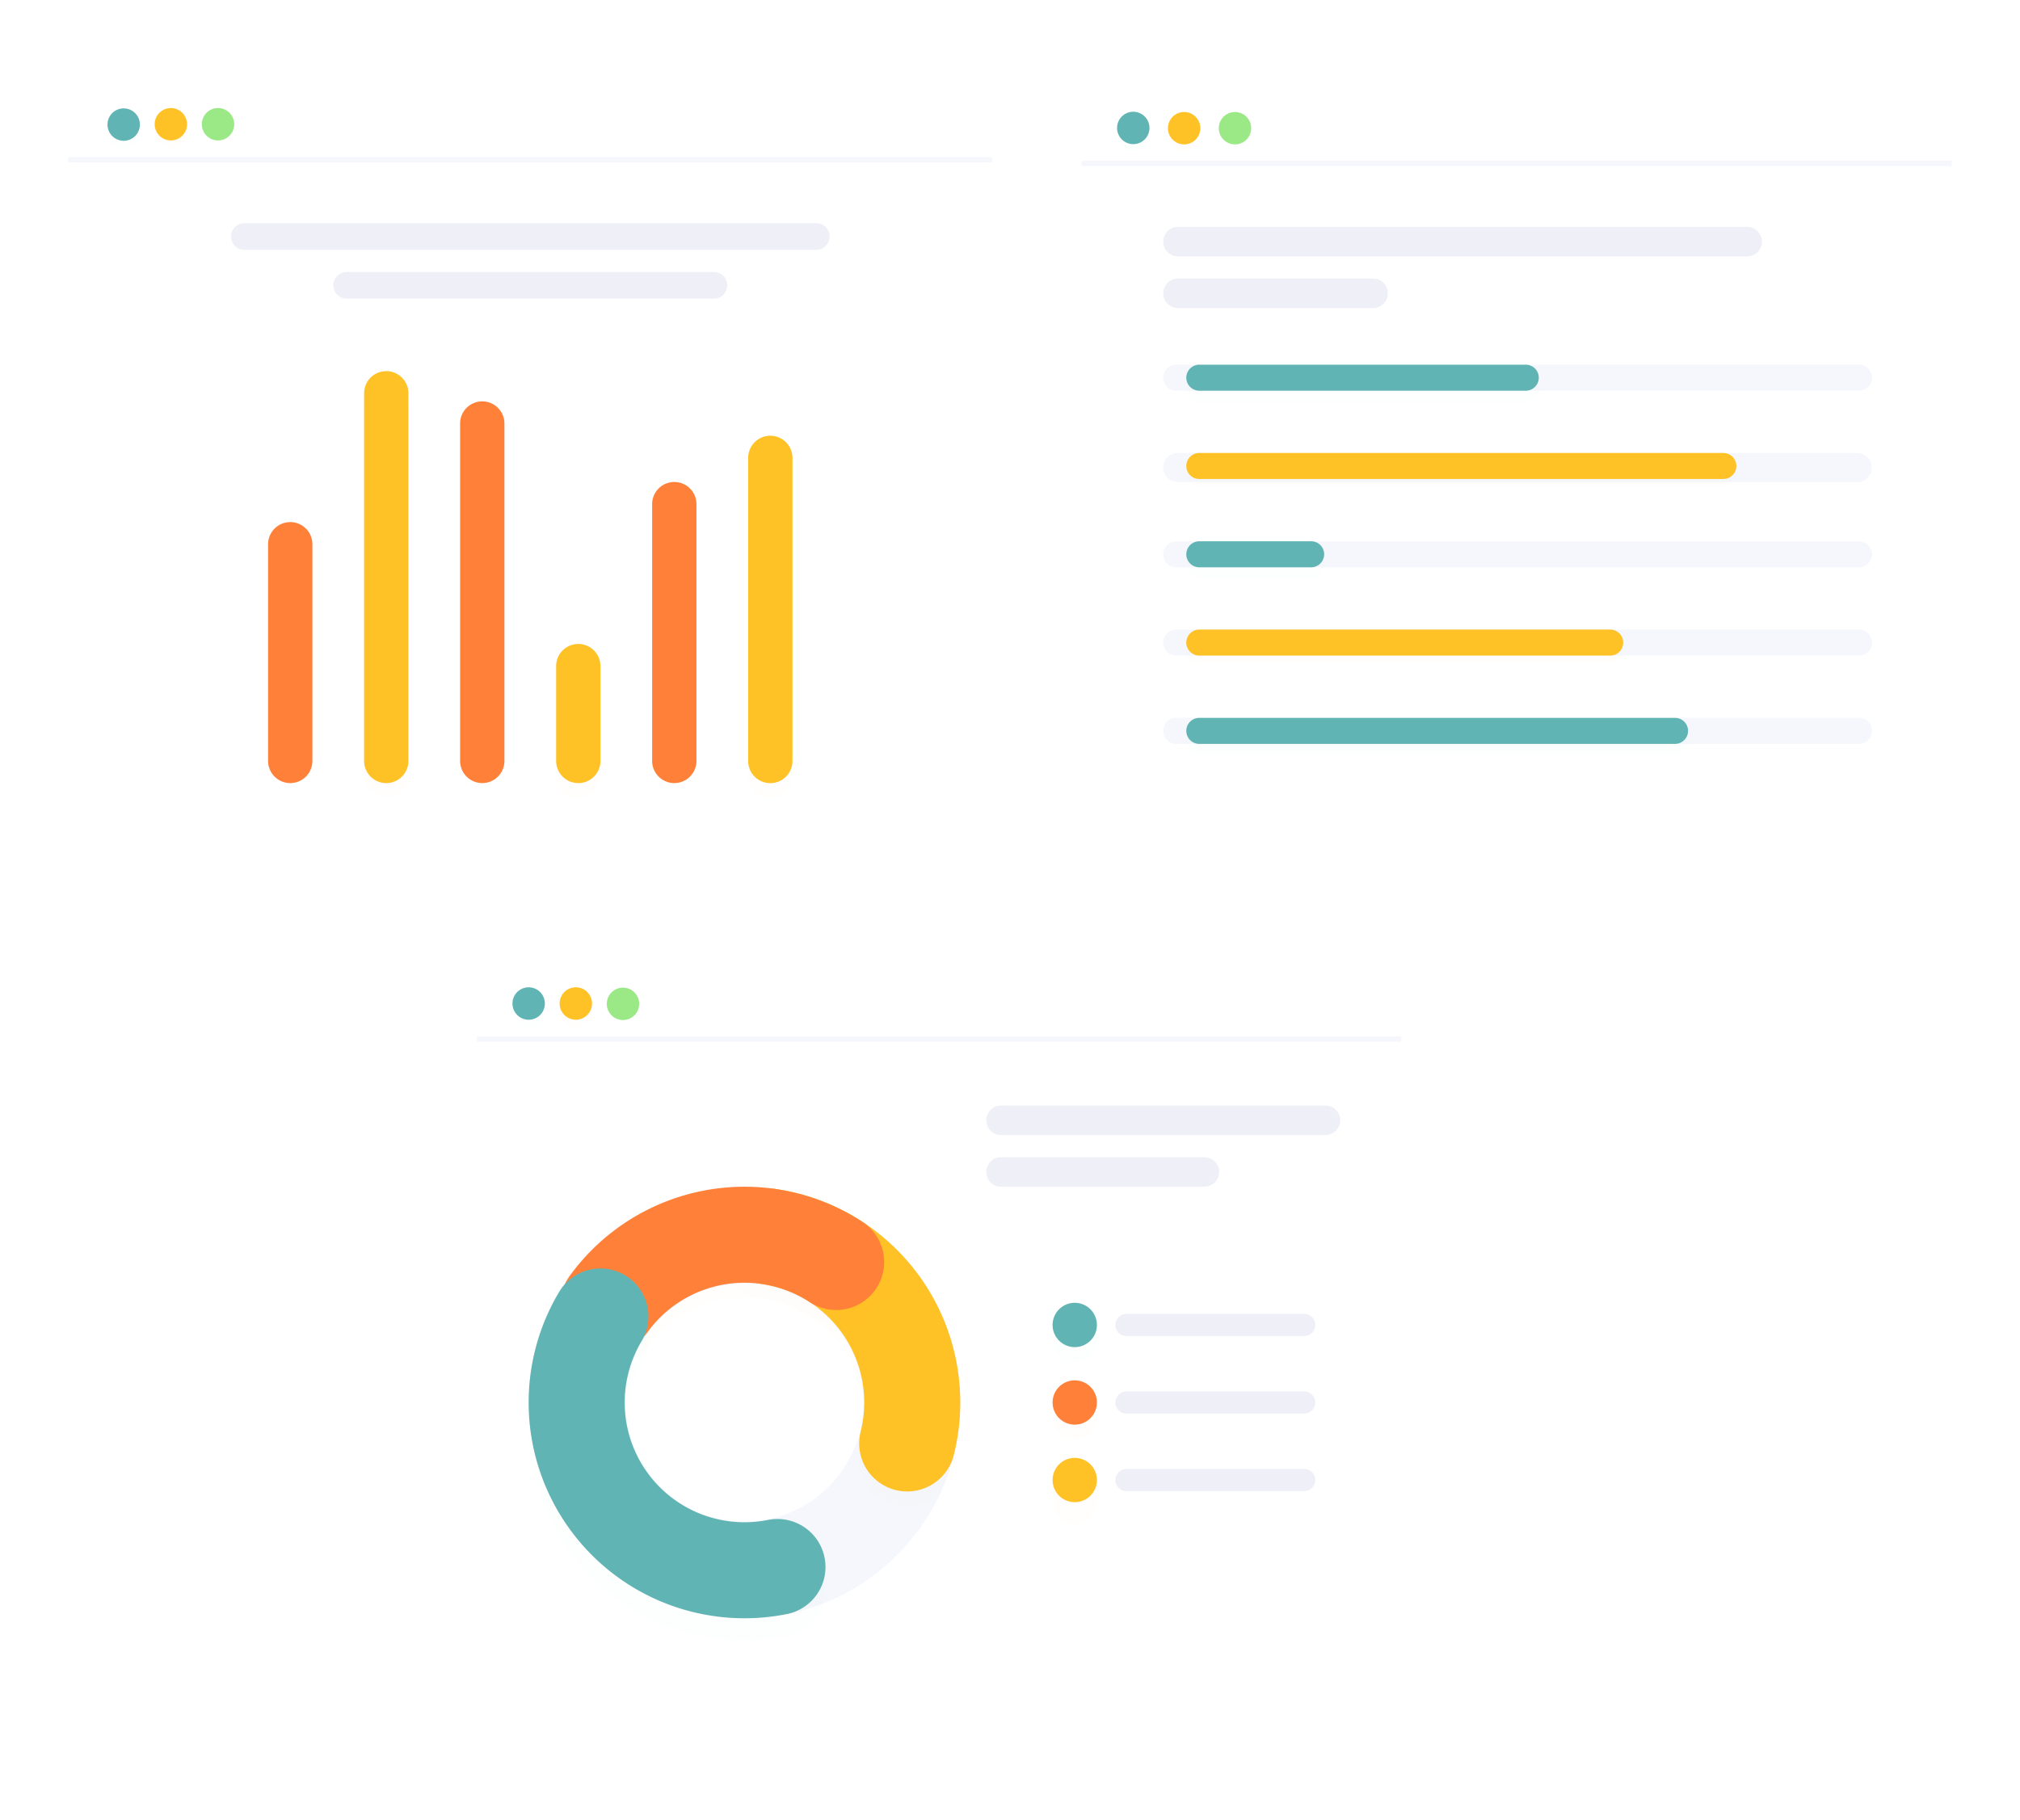 <svg width="547" height="493" fill="none" xmlns="http://www.w3.org/2000/svg"><g filter="url(#filter0_dd)"><path d="M359.359 256.015H149.153c-11.046 0-20 8.954-20 20v175.68c0 11.046 8.954 20 20 20h210.206c11.046 0 20-8.954 20-20v-175.68c0-11.046-8.954-20-20-20z" fill="#fff" fill-opacity=".01"/></g><path d="M359.359 256.015H149.153c-11.046 0-20 8.954-20 20v175.68c0 11.046 8.954 20 20 20h210.206c11.046 0 20-8.954 20-20v-175.68c0-11.046-8.954-20-20-20z" fill="#fff"/><g filter="url(#filter1_d)"><path d="M147.542 271.804a4.384 4.384 0 01-8.686.856 4.387 4.387 0 011.865-4.502 4.383 4.383 0 016.821 3.646z" fill="#61b4b4" fill-opacity=".01"/></g><path d="M147.542 271.804a4.384 4.384 0 01-8.686.856 4.387 4.387 0 011.865-4.502 4.383 4.383 0 016.821 3.646z" fill="#61b4b4"/><g filter="url(#filter2_d)"><path d="M160.313 271.804a4.384 4.384 0 01-8.686.856 4.387 4.387 0 011.865-4.502 4.383 4.383 0 016.821 3.646z" fill="#FFC226" fill-opacity=".01"/></g><path d="M160.313 271.804a4.384 4.384 0 01-8.686.856 4.387 4.387 0 011.865-4.502 4.383 4.383 0 016.821 3.646z" fill="#FFC226"/><g filter="url(#filter3_d)"><path d="M173.085 271.804a4.386 4.386 0 11-8.77-.001 4.386 4.386 0 018.77.001z" fill="#9AE886" fill-opacity=".01"/></g><path d="M173.085 271.804a4.386 4.386 0 11-8.77-.001 4.386 4.386 0 018.77.001z" fill="#9AE886"/><path d="M379.359 280.693H129.153v1.461h250.206v-1.461z" fill="#F5F7FC"/><path d="M358.914 299.434h-87.838a4 4 0 000 8h87.838a4 4 0 000-8zm-32.779 14h-55.059a4 4 0 000 8h55.059a4 4 0 000-8z" fill="#EFF0F7"/><g filter="url(#filter4_dd)"><path d="M508.758 17.852H313.17c-11.046 0-20 8.954-20 20v177.54c0 11.046 8.954 20 20 20h195.588c11.046 0 20-8.954 20-20V37.852c0-11.046-8.954-20-20-20z" fill="#fff" fill-opacity=".01"/></g><path d="M508.758 17.852H313.17c-11.046 0-20 8.954-20 20v177.54c0 11.046 8.954 20 20 20h195.588c11.046 0 20-8.954 20-20V37.852c0-11.046-8.954-20-20-20z" fill="#fff"/><g filter="url(#filter5_d)"><path d="M311.267 34.653a4.385 4.385 0 11-8.77.001 4.385 4.385 0 018.77 0z" fill="#61b4b4" fill-opacity=".01"/></g><path d="M311.267 34.653a4.385 4.385 0 11-8.77.001 4.385 4.385 0 018.77 0z" fill="#61b4b4"/><g filter="url(#filter6_d)"><path d="M325.038 34.654a4.385 4.385 0 11-8.769 0 4.385 4.385 0 018.769 0z" fill="#FFC226" fill-opacity=".01"/></g><path d="M325.038 34.654a4.385 4.385 0 11-8.769 0 4.385 4.385 0 018.769 0z" fill="#FFC226"/><g filter="url(#filter7_d)"><path d="M338.809 34.654a4.385 4.385 0 11-8.769 0 4.385 4.385 0 018.769 0z" fill="#9AE886" fill-opacity=".01"/></g><path d="M338.809 34.654a4.385 4.385 0 11-8.769 0 4.385 4.385 0 018.769 0z" fill="#9AE886"/><path d="M528.509 43.541H292.921v1.462h235.588v-1.462z" fill="#F5F7FC"/><path d="M473.112 61.449H318.995a4 4 0 000 8h154.117a4 4 0 000-8zm-101.286 14h-52.831a4 4 0 000 8h52.831a4 4 0 100-8z" fill="#EFF0F7"/><path d="M503.41 98.776H318.518a3.523 3.523 0 100 7.046H503.41a3.523 3.523 0 100-7.046z" fill="#F5F7FC"/><g filter="url(#filter8_d)"><path d="M413.165 98.776h-88.402a3.523 3.523 0 00-.001 7.046h88.403a3.523 3.523 0 100-7.046z" fill="#61b4b4" fill-opacity=".01"/></g><path d="M413.165 98.776h-88.402a3.523 3.523 0 00-.001 7.046h88.403a3.523 3.523 0 100-7.046z" fill="#61b4b4"/><path d="M503.005 122.692H318.923a3.928 3.928 0 000 7.857h184.082a3.929 3.929 0 000-7.857z" fill="#F5F7FC"/><g filter="url(#filter9_d)"><path d="M466.664 122.692H324.763a3.523 3.523 0 00-.001 7.046h141.902a3.523 3.523 0 000-7.046z" fill="#FFC226" fill-opacity=".01"/></g><path d="M466.664 122.692H324.763a3.523 3.523 0 00-.001 7.046h141.902a3.523 3.523 0 000-7.046z" fill="#FFC226"/><path d="M503.41 146.607H318.518a3.523 3.523 0 100 7.046H503.41a3.523 3.523 0 100-7.046z" fill="#F5F7FC"/><g filter="url(#filter10_d)"><path d="M355.05 146.607h-30.287a3.523 3.523 0 100 7.046h30.287a3.523 3.523 0 100-7.046z" fill="#61b4b4" fill-opacity=".01"/></g><path d="M355.05 146.607h-30.287a3.523 3.523 0 100 7.046h30.287a3.523 3.523 0 100-7.046z" fill="#61b4b4"/><path d="M503.41 170.522H318.518a3.523 3.523 0 000 7.046H503.41a3.523 3.523 0 100-7.046z" fill="#F5F7FC"/><g filter="url(#filter11_d)"><path d="M436.028 170.523H324.763a3.523 3.523 0 100 7.046h111.265a3.523 3.523 0 000-7.046z" fill="#FFC226" fill-opacity=".01"/></g><path d="M436.028 170.523H324.763a3.523 3.523 0 100 7.046h111.265a3.523 3.523 0 000-7.046z" fill="#FFC226"/><path d="M503.41 194.438H318.518a3.523 3.523 0 000 7.047H503.41a3.523 3.523 0 000-7.047z" fill="#F5F7FC"/><g filter="url(#filter12_d)"><path d="M453.587 194.438H324.763a3.523 3.523 0 000 7.047h128.824a3.523 3.523 0 000-7.047z" fill="#61b4b4" fill-opacity=".01"/></g><path d="M453.587 194.438H324.763a3.523 3.523 0 000 7.047h128.824a3.523 3.523 0 000-7.047z" fill="#61b4b4"/><path d="M260.034 379.873c0 32.275-26.164 58.439-58.439 58.439s-58.439-26.164-58.439-58.439 26.164-58.439 58.439-58.439 58.439 26.164 58.439 58.439zm-90.692 0c0 17.813 14.44 32.254 32.253 32.254 17.813 0 32.254-14.441 32.254-32.254 0-17.813-14.441-32.254-32.254-32.254-17.813 0-32.253 14.441-32.253 32.254z" fill="#F5F7FC"/><g filter="url(#filter13_d)"><path d="M207.762 334.855a45.439 45.439 0 0137.897 56.11" stroke="#FFC226" stroke-opacity=".01" stroke-width="26" stroke-linecap="round"/></g><path d="M207.762 334.855a45.439 45.439 0 0137.897 56.11" stroke="#FFC226" stroke-width="26" stroke-linecap="round"/><g filter="url(#filter14_d)"><path d="M164.792 353.223a45.443 45.443 0 0161.639-11.401" stroke="#FF8139" stroke-opacity=".01" stroke-width="26" stroke-linecap="round"/></g><path d="M164.792 353.223a45.443 45.443 0 0161.639-11.401" stroke="#FF8139" stroke-width="26" stroke-linecap="round"/><g filter="url(#filter15_d)"><path d="M210.535 424.424a45.437 45.437 0 01-46.049-18.33 45.432 45.432 0 01-1.898-49.526" stroke="#61b4b4" stroke-opacity=".01" stroke-width="26" stroke-linecap="round"/></g><path d="M210.535 424.424a45.437 45.437 0 01-46.049-18.33 45.432 45.432 0 01-1.898-49.526" stroke="#61b4b4" stroke-width="26" stroke-linecap="round"/><g filter="url(#filter16_d)"><path d="M291.034 364.873a6 6 0 100-12 6 6 0 000 12z" fill="#61b4b4" fill-opacity=".01"/></g><path d="M291.034 364.873a6 6 0 100-12 6 6 0 000 12z" fill="#61b4b4"/><path d="M353.174 355.873h-48.14a3 3 0 100 6h48.14a3 3 0 000-6z" fill="#EFF0F7"/><g filter="url(#filter17_d)"><path d="M291.034 385.873a6 6 0 100-12 6 6 0 000 12z" fill="#FF8139" fill-opacity=".01"/></g><path d="M291.034 385.873a6 6 0 100-12 6 6 0 000 12z" fill="#FF8139"/><path d="M353.174 376.873h-48.14a3 3 0 100 6h48.14a3 3 0 000-6z" fill="#EFF0F7"/><g filter="url(#filter18_d)"><path d="M291.034 406.873a6 6 0 100-12 6 6 0 000 12z" fill="#FFC226" fill-opacity=".01"/></g><path d="M291.034 406.873a6 6 0 100-12 6 6 0 000 12z" fill="#FFC226"/><path d="M353.174 397.873h-48.14a3 3 0 100 6h48.14a3 3 0 000-6z" fill="#EFF0F7"/><g filter="url(#filter19_dd)"><path d="M248.698 16H38.491c-11.045 0-20 8.954-20 20v177.54c0 11.046 8.955 20 20 20h210.207c11.046 0 20-8.954 20-20V36c0-11.046-8.954-20-20-20z" fill="#fff" fill-opacity=".01"/></g><path d="M248.698 16H38.491c-11.045 0-20 8.954-20 20v177.54c0 11.046 8.955 20 20 20h210.207c11.046 0 20-8.954 20-20V36c0-11.046-8.954-20-20-20z" fill="#fff"/><path d="M268.698 42.538H18.492V44h250.206v-1.462z" fill="#F5F7FC"/><path d="M221.058 60.445H66.161a3.61 3.61 0 100 7.22h154.897a3.61 3.61 0 000-7.22zm-27.731 13.22h-99.45a3.61 3.61 0 000 7.22h99.45a3.61 3.61 0 100-7.22z" fill="#EFF0F7"/><g filter="url(#filter20_d)"><path d="M202.595 124.021v82.098a6 6 0 0012 0v-82.098a6 6 0 00-12 0z" fill="#FFC226" fill-opacity=".01"/></g><path d="M202.595 124.021v82.098a6 6 0 0012 0v-82.098a6 6 0 00-12 0z" fill="#FFC226"/><path d="M176.595 136.549v69.555a6 6 0 1012 0v-69.555a6 6 0 00-12 0z" fill="#FF8139"/><g filter="url(#filter21_d)"><path d="M150.595 180.418v25.686a6 6 0 1012 0v-25.686a6 6 0 00-12 0z" fill="#FFC226" fill-opacity=".01"/></g><path d="M150.595 180.418v25.686a6 6 0 1012 0v-25.686a6 6 0 00-12 0z" fill="#FFC226"/><path d="M124.595 114.709v91.395a6 6 0 1012 0v-91.395a6 6 0 00-12 0z" fill="#FF8139"/><g filter="url(#filter22_d)"><path d="M98.595 106.523v99.581a6 6 0 1012 0v-99.581a6 6 0 00-12 0z" fill="#FFC226" fill-opacity=".01"/></g><path d="M98.595 106.523v99.581a6 6 0 1012 0v-99.581a6 6 0 00-12 0z" fill="#FFC226"/><path d="M72.595 147.41v58.694a6 6 0 1012 0V147.41a6 6 0 10-12 0z" fill="#FF8139"/><g filter="url(#filter23_d)"><path d="M37.88 33.65a4.386 4.386 0 11-8.77 0 4.386 4.386 0 018.77 0z" fill="#61b4b4" fill-opacity=".01"/></g><path d="M37.88 33.65a4.386 4.386 0 11-8.77 0 4.386 4.386 0 018.77 0z" fill="#61b4b4"/><g filter="url(#filter24_d)"><path d="M50.652 33.65a4.385 4.385 0 11-8.77 0 4.385 4.385 0 018.77 0z" fill="#FFC226" fill-opacity=".01"/></g><path d="M50.652 33.65a4.385 4.385 0 11-8.77 0 4.385 4.385 0 018.77 0z" fill="#FFC226"/><g filter="url(#filter25_d)"><path d="M63.423 33.65a4.385 4.385 0 11-8.77 0 4.385 4.385 0 018.77 0z" fill="#9AE886" fill-opacity=".01"/></g><path d="M63.423 33.65a4.385 4.385 0 11-8.77 0 4.385 4.385 0 018.77 0z" fill="#9AE886"/><defs><filter id="filter0_dd" x="114.153" y="240.015" width="280.206" height="252.68" filterUnits="userSpaceOnUse" color-interpolation-filters="sRGB"><feFlood flood-opacity="0" result="BackgroundImageFix"/><feColorMatrix in="SourceAlpha" values="0 0 0 0 0 0 0 0 0 0 0 0 0 0 0 0 0 0 127 0"/><feOffset dy="7"/><feGaussianBlur stdDeviation="7"/><feColorMatrix values="0 0 0 0 0.079 0 0 0 0 0.077 0 0 0 0 0.167 0 0 0 0.03 0"/><feBlend in2="BackgroundImageFix" result="effect1_dropShadow"/><feColorMatrix in="SourceAlpha" values="0 0 0 0 0 0 0 0 0 0 0 0 0 0 0 0 0 0 127 0"/><feOffset dy="-1"/><feGaussianBlur stdDeviation="7.5"/><feColorMatrix values="0 0 0 0 0.079 0 0 0 0 0.077 0 0 0 0 0.167 0 0 0 0.02 0"/><feBlend in2="effect1_dropShadow" result="effect2_dropShadow"/><feBlend in="SourceGraphic" in2="effect2_dropShadow" result="shape"/></filter><filter id="filter1_d" x="130.772" y="261.419" width="24.77" height="24.771" filterUnits="userSpaceOnUse" color-interpolation-filters="sRGB"><feFlood flood-opacity="0" result="BackgroundImageFix"/><feColorMatrix in="SourceAlpha" values="0 0 0 0 0 0 0 0 0 0 0 0 0 0 0 0 0 0 127 0"/><feOffset dy="2"/><feGaussianBlur stdDeviation="4"/><feColorMatrix values="0 0 0 0 1 0 0 0 0 0.224 0 0 0 0 0.318 0 0 0 0.14 0"/><feBlend in2="BackgroundImageFix" result="effect1_dropShadow"/><feBlend in="SourceGraphic" in2="effect1_dropShadow" result="shape"/></filter><filter id="filter2_d" x="144.543" y="262.419" width="22.77" height="22.771" filterUnits="userSpaceOnUse" color-interpolation-filters="sRGB"><feFlood flood-opacity="0" result="BackgroundImageFix"/><feColorMatrix in="SourceAlpha" values="0 0 0 0 0 0 0 0 0 0 0 0 0 0 0 0 0 0 127 0"/><feOffset dy="2"/><feGaussianBlur stdDeviation="3.5"/><feColorMatrix values="0 0 0 0 1 0 0 0 0 0.761 0 0 0 0 0.149 0 0 0 0.14 0"/><feBlend in2="BackgroundImageFix" result="effect1_dropShadow"/><feBlend in="SourceGraphic" in2="effect1_dropShadow" result="shape"/></filter><filter id="filter3_d" x="158.314" y="263.419" width="20.771" height="20.771" filterUnits="userSpaceOnUse" color-interpolation-filters="sRGB"><feFlood flood-opacity="0" result="BackgroundImageFix"/><feColorMatrix in="SourceAlpha" values="0 0 0 0 0 0 0 0 0 0 0 0 0 0 0 0 0 0 127 0"/><feOffset dy="2"/><feGaussianBlur stdDeviation="3"/><feColorMatrix values="0 0 0 0 0.604 0 0 0 0 0.91 0 0 0 0 0.525 0 0 0 0.29 0"/><feBlend in2="BackgroundImageFix" result="effect1_dropShadow"/><feBlend in="SourceGraphic" in2="effect1_dropShadow" result="shape"/></filter><filter id="filter4_dd" x="275.17" y="1.852" width="271.588" height="257.54" filterUnits="userSpaceOnUse" color-interpolation-filters="sRGB"><feFlood flood-opacity="0" result="BackgroundImageFix"/><feColorMatrix in="SourceAlpha" values="0 0 0 0 0 0 0 0 0 0 0 0 0 0 0 0 0 0 127 0"/><feOffset dy="6"/><feGaussianBlur stdDeviation="9"/><feColorMatrix values="0 0 0 0 0.099 0 0 0 0 0.091 0 0 0 0 0.475 0 0 0 0.02 0"/><feBlend in2="BackgroundImageFix" result="effect1_dropShadow"/><feColorMatrix in="SourceAlpha" values="0 0 0 0 0 0 0 0 0 0 0 0 0 0 0 0 0 0 127 0"/><feOffset dy="-1"/><feGaussianBlur stdDeviation="7.5"/><feColorMatrix values="0 0 0 0 0.079 0 0 0 0 0.077 0 0 0 0 0.167 0 0 0 0.04 0"/><feBlend in2="effect1_dropShadow" result="effect2_dropShadow"/><feBlend in="SourceGraphic" in2="effect2_dropShadow" result="shape"/></filter><filter id="filter5_d" x="294.496" y="24.268" width="24.771" height="24.771" filterUnits="userSpaceOnUse" color-interpolation-filters="sRGB"><feFlood flood-opacity="0" result="BackgroundImageFix"/><feColorMatrix in="SourceAlpha" values="0 0 0 0 0 0 0 0 0 0 0 0 0 0 0 0 0 0 127 0"/><feOffset dy="2"/><feGaussianBlur stdDeviation="4"/><feColorMatrix values="0 0 0 0 1 0 0 0 0 0.224 0 0 0 0 0.318 0 0 0 0.14 0"/><feBlend in2="BackgroundImageFix" result="effect1_dropShadow"/><feBlend in="SourceGraphic" in2="effect1_dropShadow" result="shape"/></filter><filter id="filter6_d" x="309.267" y="25.268" width="22.771" height="22.771" filterUnits="userSpaceOnUse" color-interpolation-filters="sRGB"><feFlood flood-opacity="0" result="BackgroundImageFix"/><feColorMatrix in="SourceAlpha" values="0 0 0 0 0 0 0 0 0 0 0 0 0 0 0 0 0 0 127 0"/><feOffset dy="2"/><feGaussianBlur stdDeviation="3.5"/><feColorMatrix values="0 0 0 0 1 0 0 0 0 0.761 0 0 0 0 0.149 0 0 0 0.14 0"/><feBlend in2="BackgroundImageFix" result="effect1_dropShadow"/><feBlend in="SourceGraphic" in2="effect1_dropShadow" result="shape"/></filter><filter id="filter7_d" x="324.038" y="26.268" width="20.771" height="20.771" filterUnits="userSpaceOnUse" color-interpolation-filters="sRGB"><feFlood flood-opacity="0" result="BackgroundImageFix"/><feColorMatrix in="SourceAlpha" values="0 0 0 0 0 0 0 0 0 0 0 0 0 0 0 0 0 0 127 0"/><feOffset dy="2"/><feGaussianBlur stdDeviation="3"/><feColorMatrix values="0 0 0 0 0.604 0 0 0 0 0.91 0 0 0 0 0.525 0 0 0 0.29 0"/><feBlend in2="BackgroundImageFix" result="effect1_dropShadow"/><feBlend in="SourceGraphic" in2="effect1_dropShadow" result="shape"/></filter><filter id="filter8_d" x="313.24" y="93.776" width="111.448" height="23.046" filterUnits="userSpaceOnUse" color-interpolation-filters="sRGB"><feFlood flood-opacity="0" result="BackgroundImageFix"/><feColorMatrix in="SourceAlpha" values="0 0 0 0 0 0 0 0 0 0 0 0 0 0 0 0 0 0 127 0"/><feOffset dy="3"/><feGaussianBlur stdDeviation="4"/><feColorMatrix values="0 0 0 0 1 0 0 0 0 0.224 0 0 0 0 0.318 0 0 0 0.15 0"/><feBlend in2="BackgroundImageFix" result="effect1_dropShadow"/><feBlend in="SourceGraphic" in2="effect1_dropShadow" result="shape"/></filter><filter id="filter9_d" x="313.24" y="116.692" width="164.947" height="23.046" filterUnits="userSpaceOnUse" color-interpolation-filters="sRGB"><feFlood flood-opacity="0" result="BackgroundImageFix"/><feColorMatrix in="SourceAlpha" values="0 0 0 0 0 0 0 0 0 0 0 0 0 0 0 0 0 0 127 0"/><feOffset dy="2"/><feGaussianBlur stdDeviation="4"/><feColorMatrix values="0 0 0 0 0.89 0 0 0 0 0.795 0 0 0 0 0.459 0 0 0 0.31 0"/><feBlend in2="BackgroundImageFix" result="effect1_dropShadow"/><feBlend in="SourceGraphic" in2="effect1_dropShadow" result="shape"/></filter><filter id="filter10_d" x="313.24" y="141.607" width="53.333" height="23.046" filterUnits="userSpaceOnUse" color-interpolation-filters="sRGB"><feFlood flood-opacity="0" result="BackgroundImageFix"/><feColorMatrix in="SourceAlpha" values="0 0 0 0 0 0 0 0 0 0 0 0 0 0 0 0 0 0 127 0"/><feOffset dy="3"/><feGaussianBlur stdDeviation="4"/><feColorMatrix values="0 0 0 0 1 0 0 0 0 0.224 0 0 0 0 0.318 0 0 0 0.15 0"/><feBlend in2="BackgroundImageFix" result="effect1_dropShadow"/><feBlend in="SourceGraphic" in2="effect1_dropShadow" result="shape"/></filter><filter id="filter11_d" x="313.24" y="164.523" width="134.311" height="23.046" filterUnits="userSpaceOnUse" color-interpolation-filters="sRGB"><feFlood flood-opacity="0" result="BackgroundImageFix"/><feColorMatrix in="SourceAlpha" values="0 0 0 0 0 0 0 0 0 0 0 0 0 0 0 0 0 0 127 0"/><feOffset dy="2"/><feGaussianBlur stdDeviation="4"/><feColorMatrix values="0 0 0 0 0.89 0 0 0 0 0.795 0 0 0 0 0.459 0 0 0 0.31 0"/><feBlend in2="BackgroundImageFix" result="effect1_dropShadow"/><feBlend in="SourceGraphic" in2="effect1_dropShadow" result="shape"/></filter><filter id="filter12_d" x="313.24" y="189.438" width="151.87" height="23.047" filterUnits="userSpaceOnUse" color-interpolation-filters="sRGB"><feFlood flood-opacity="0" result="BackgroundImageFix"/><feColorMatrix in="SourceAlpha" values="0 0 0 0 0 0 0 0 0 0 0 0 0 0 0 0 0 0 127 0"/><feOffset dy="3"/><feGaussianBlur stdDeviation="4"/><feColorMatrix values="0 0 0 0 1 0 0 0 0 0.224 0 0 0 0 0.318 0 0 0 0.15 0"/><feBlend in2="BackgroundImageFix" result="effect1_dropShadow"/><feBlend in="SourceGraphic" in2="effect1_dropShadow" result="shape"/></filter><filter id="filter13_d" x="186.76" y="317.854" width="81.274" height="98.115" filterUnits="userSpaceOnUse" color-interpolation-filters="sRGB"><feFlood flood-opacity="0" result="BackgroundImageFix"/><feColorMatrix in="SourceAlpha" values="0 0 0 0 0 0 0 0 0 0 0 0 0 0 0 0 0 0 127 0"/><feOffset dy="4"/><feGaussianBlur stdDeviation="4"/><feColorMatrix values="0 0 0 0 1 0 0 0 0 0.761 0 0 0 0 0.149 0 0 0 0.21 0"/><feBlend in2="BackgroundImageFix" result="effect1_dropShadow"/><feBlend in="SourceGraphic" in2="effect1_dropShadow" result="shape"/></filter><filter id="filter14_d" x="143.791" y="317.434" width="103.641" height="60.79" filterUnits="userSpaceOnUse" color-interpolation-filters="sRGB"><feFlood flood-opacity="0" result="BackgroundImageFix"/><feColorMatrix in="SourceAlpha" values="0 0 0 0 0 0 0 0 0 0 0 0 0 0 0 0 0 0 127 0"/><feOffset dy="4"/><feGaussianBlur stdDeviation="4"/><feColorMatrix values="0 0 0 0 1 0 0 0 0 0.506 0 0 0 0 0.224 0 0 0 0.16 0"/><feBlend in2="BackgroundImageFix" result="effect1_dropShadow"/><feBlend in="SourceGraphic" in2="effect1_dropShadow" result="shape"/></filter><filter id="filter15_d" x="127.157" y="333.566" width="112.381" height="126.746" filterUnits="userSpaceOnUse" color-interpolation-filters="sRGB"><feFlood flood-opacity="0" result="BackgroundImageFix"/><feColorMatrix in="SourceAlpha" values="0 0 0 0 0 0 0 0 0 0 0 0 0 0 0 0 0 0 127 0"/><feOffset dy="6"/><feGaussianBlur stdDeviation="8"/><feColorMatrix values="0 0 0 0 1 0 0 0 0 0.224 0 0 0 0 0.318 0 0 0 0.34 0"/><feBlend in2="BackgroundImageFix" result="effect1_dropShadow"/><feBlend in="SourceGraphic" in2="effect1_dropShadow" result="shape"/></filter><filter id="filter16_d" x="277.034" y="348.873" width="28" height="28" filterUnits="userSpaceOnUse" color-interpolation-filters="sRGB"><feFlood flood-opacity="0" result="BackgroundImageFix"/><feColorMatrix in="SourceAlpha" values="0 0 0 0 0 0 0 0 0 0 0 0 0 0 0 0 0 0 127 0"/><feOffset dy="4"/><feGaussianBlur stdDeviation="4"/><feColorMatrix values="0 0 0 0 1 0 0 0 0 0.224 0 0 0 0 0.318 0 0 0 0.19 0"/><feBlend in2="BackgroundImageFix" result="effect1_dropShadow"/><feBlend in="SourceGraphic" in2="effect1_dropShadow" result="shape"/></filter><filter id="filter17_d" x="281.034" y="373.873" width="20" height="20" filterUnits="userSpaceOnUse" color-interpolation-filters="sRGB"><feFlood flood-opacity="0" result="BackgroundImageFix"/><feColorMatrix in="SourceAlpha" values="0 0 0 0 0 0 0 0 0 0 0 0 0 0 0 0 0 0 127 0"/><feOffset dy="4"/><feGaussianBlur stdDeviation="2"/><feColorMatrix values="0 0 0 0 1 0 0 0 0 0.506 0 0 0 0 0.224 0 0 0 0.13 0"/><feBlend in2="BackgroundImageFix" result="effect1_dropShadow"/><feBlend in="SourceGraphic" in2="effect1_dropShadow" result="shape"/></filter><filter id="filter18_d" x="278.034" y="393.873" width="26" height="26" filterUnits="userSpaceOnUse" color-interpolation-filters="sRGB"><feFlood flood-opacity="0" result="BackgroundImageFix"/><feColorMatrix in="SourceAlpha" values="0 0 0 0 0 0 0 0 0 0 0 0 0 0 0 0 0 0 127 0"/><feOffset dy="6"/><feGaussianBlur stdDeviation="3.5"/><feColorMatrix values="0 0 0 0 1 0 0 0 0 0.761 0 0 0 0 0.149 0 0 0 0.44 0"/><feBlend in2="BackgroundImageFix" result="effect1_dropShadow"/><feBlend in="SourceGraphic" in2="effect1_dropShadow" result="shape"/></filter><filter id="filter19_dd" x=".492" y="0" width="286.206" height="257.54" filterUnits="userSpaceOnUse" color-interpolation-filters="sRGB"><feFlood flood-opacity="0" result="BackgroundImageFix"/><feColorMatrix in="SourceAlpha" values="0 0 0 0 0 0 0 0 0 0 0 0 0 0 0 0 0 0 127 0"/><feOffset dy="6"/><feGaussianBlur stdDeviation="9"/><feColorMatrix values="0 0 0 0 0.099 0 0 0 0 0.091 0 0 0 0 0.475 0 0 0 0.02 0"/><feBlend in2="BackgroundImageFix" result="effect1_dropShadow"/><feColorMatrix in="SourceAlpha" values="0 0 0 0 0 0 0 0 0 0 0 0 0 0 0 0 0 0 127 0"/><feOffset dy="-1"/><feGaussianBlur stdDeviation="7.5"/><feColorMatrix values="0 0 0 0 0.079 0 0 0 0 0.077 0 0 0 0 0.167 0 0 0 0.04 0"/><feBlend in2="effect1_dropShadow" result="effect2_dropShadow"/><feBlend in="SourceGraphic" in2="effect2_dropShadow" result="shape"/></filter><filter id="filter20_d" x="191.595" y="111.021" width="34" height="116.098" filterUnits="userSpaceOnUse" color-interpolation-filters="sRGB"><feFlood flood-opacity="0" result="BackgroundImageFix"/><feColorMatrix in="SourceAlpha" values="0 0 0 0 0 0 0 0 0 0 0 0 0 0 0 0 0 0 127 0"/><feOffset dy="4"/><feGaussianBlur stdDeviation="5.5"/><feColorMatrix values="0 0 0 0 1 0 0 0 0 0.761 0 0 0 0 0.149 0 0 0 0.22 0"/><feBlend in2="BackgroundImageFix" result="effect1_dropShadow"/><feBlend in="SourceGraphic" in2="effect1_dropShadow" result="shape"/></filter><filter id="filter21_d" x="139.595" y="167.418" width="34" height="59.686" filterUnits="userSpaceOnUse" color-interpolation-filters="sRGB"><feFlood flood-opacity="0" result="BackgroundImageFix"/><feColorMatrix in="SourceAlpha" values="0 0 0 0 0 0 0 0 0 0 0 0 0 0 0 0 0 0 127 0"/><feOffset dy="4"/><feGaussianBlur stdDeviation="5.5"/><feColorMatrix values="0 0 0 0 1 0 0 0 0 0.761 0 0 0 0 0.149 0 0 0 0.22 0"/><feBlend in2="BackgroundImageFix" result="effect1_dropShadow"/><feBlend in="SourceGraphic" in2="effect1_dropShadow" result="shape"/></filter><filter id="filter22_d" x="87.595" y="93.523" width="34" height="133.581" filterUnits="userSpaceOnUse" color-interpolation-filters="sRGB"><feFlood flood-opacity="0" result="BackgroundImageFix"/><feColorMatrix in="SourceAlpha" values="0 0 0 0 0 0 0 0 0 0 0 0 0 0 0 0 0 0 127 0"/><feOffset dy="4"/><feGaussianBlur stdDeviation="5.5"/><feColorMatrix values="0 0 0 0 1 0 0 0 0 0.761 0 0 0 0 0.149 0 0 0 0.22 0"/><feBlend in2="BackgroundImageFix" result="effect1_dropShadow"/><feBlend in="SourceGraphic" in2="effect1_dropShadow" result="shape"/></filter><filter id="filter23_d" x="21.11" y="23.264" width="24.771" height="24.771" filterUnits="userSpaceOnUse" color-interpolation-filters="sRGB"><feFlood flood-opacity="0" result="BackgroundImageFix"/><feColorMatrix in="SourceAlpha" values="0 0 0 0 0 0 0 0 0 0 0 0 0 0 0 0 0 0 127 0"/><feOffset dy="2"/><feGaussianBlur stdDeviation="4"/><feColorMatrix values="0 0 0 0 1 0 0 0 0 0.224 0 0 0 0 0.318 0 0 0 0.14 0"/><feBlend in2="BackgroundImageFix" result="effect1_dropShadow"/><feBlend in="SourceGraphic" in2="effect1_dropShadow" result="shape"/></filter><filter id="filter24_d" x="34.881" y="24.264" width="22.771" height="22.771" filterUnits="userSpaceOnUse" color-interpolation-filters="sRGB"><feFlood flood-opacity="0" result="BackgroundImageFix"/><feColorMatrix in="SourceAlpha" values="0 0 0 0 0 0 0 0 0 0 0 0 0 0 0 0 0 0 127 0"/><feOffset dy="2"/><feGaussianBlur stdDeviation="3.5"/><feColorMatrix values="0 0 0 0 1 0 0 0 0 0.761 0 0 0 0 0.149 0 0 0 0.14 0"/><feBlend in2="BackgroundImageFix" result="effect1_dropShadow"/><feBlend in="SourceGraphic" in2="effect1_dropShadow" result="shape"/></filter><filter id="filter25_d" x="48.652" y="25.264" width="20.771" height="20.771" filterUnits="userSpaceOnUse" color-interpolation-filters="sRGB"><feFlood flood-opacity="0" result="BackgroundImageFix"/><feColorMatrix in="SourceAlpha" values="0 0 0 0 0 0 0 0 0 0 0 0 0 0 0 0 0 0 127 0"/><feOffset dy="2"/><feGaussianBlur stdDeviation="3"/><feColorMatrix values="0 0 0 0 0.604 0 0 0 0 0.91 0 0 0 0 0.525 0 0 0 0.29 0"/><feBlend in2="BackgroundImageFix" result="effect1_dropShadow"/><feBlend in="SourceGraphic" in2="effect1_dropShadow" result="shape"/></filter></defs></svg>